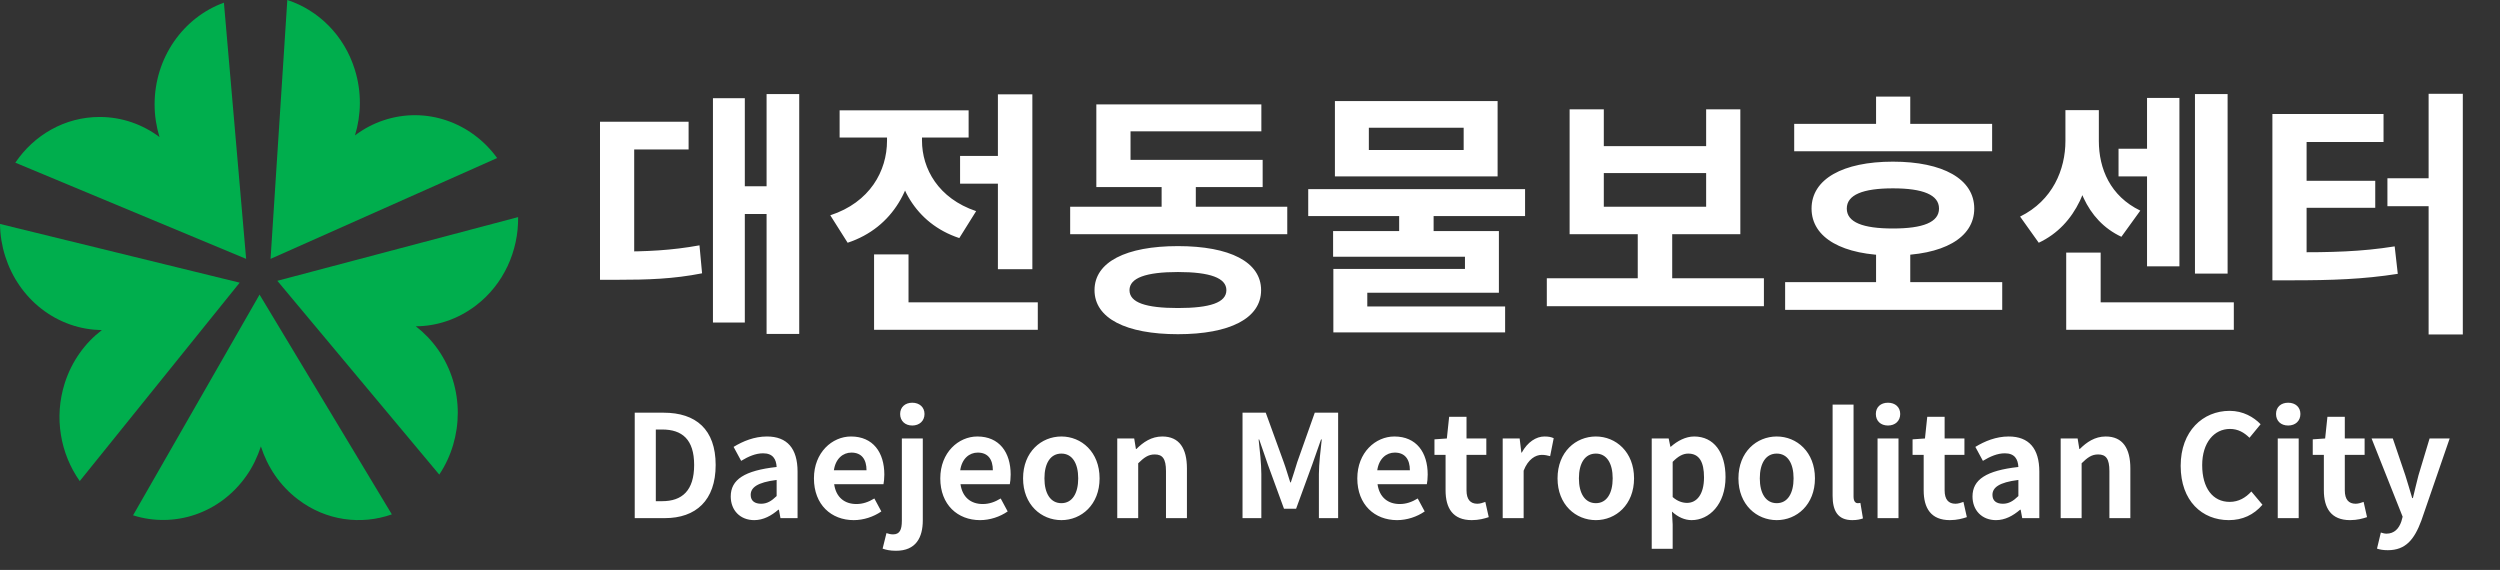 <svg width="193" height="44" viewBox="0 0 193 44" fill="none" xmlns="http://www.w3.org/2000/svg">
<rect x="0" y="0" width="193" height="44" fill="#333333" stroke="none"/>
<path d="M19.001 19.985L17.286 0.206C14.173 1.335 11.935 4.425 11.935 8.062C11.935 8.94 12.072 9.782 12.313 10.579C11.009 9.603 9.414 9.03 7.691 9.03C4.999 9.03 2.624 10.427 1.183 12.559L19.001 19.985Z" fill="#00AE4D"/>
<path d="M18.503 21.822L0 17.289C0.043 20.729 2.144 23.918 5.453 25.064C6.251 25.342 7.065 25.467 7.863 25.485C6.568 26.471 5.548 27.868 4.999 29.579C4.15 32.248 4.673 35.043 6.156 37.139L18.503 21.822Z" fill="#00AE4D"/>
<path d="M20.038 22.744L10.272 39.782C13.427 40.785 16.968 39.666 19.026 36.727C19.524 36.02 19.884 35.249 20.141 34.461C20.647 36.047 21.607 37.498 23.005 38.555C25.174 40.212 27.884 40.543 30.25 39.71L20.038 22.744Z" fill="#00AE4D"/>
<path d="M20.887 19.985L38.378 12.201C36.389 9.451 32.891 8.179 29.581 9.298C28.784 9.567 28.055 9.961 27.403 10.454C27.892 8.859 27.926 7.095 27.395 5.384C26.572 2.714 24.565 0.779 22.181 0L20.887 19.985Z" fill="#00AE4D"/>
<path d="M21.41 21.678L33.911 36.638C35.797 33.816 35.866 29.937 33.825 26.999C33.328 26.291 32.745 25.691 32.102 25.19C33.705 25.181 35.317 24.661 36.715 23.604C38.893 21.956 40.033 19.367 39.999 16.76L21.41 21.678Z" fill="#00AE4D"/>
<path d="M59.18 7.26V25.78H61.7V7.26H59.18ZM56.7 14.38V16.52H59.78V14.38H56.7ZM55.04 7.58V24.9H57.5V7.58H55.04ZM46.32 19.42V21.6H47.62C50 21.6 51.96 21.54 54.2 21.1L54 18.94C51.8 19.34 49.9 19.42 47.62 19.42H46.32ZM46.32 9.4V20.46H48.96V11.54H53.16V9.4H46.32ZM74.118 12.04V14.18H78.438V12.04H74.118ZM77.038 7.28V20.78H79.698V7.28H77.038ZM67.478 23.34V25.46H80.118V23.34H67.478ZM67.478 19.64V24.6H70.138V19.64H67.478ZM68.478 9.7V10.86C68.478 13.2 67.158 15.62 64.098 16.62L65.438 18.74C68.998 17.56 70.638 14.34 70.638 10.86V9.7H68.478ZM69.038 9.7V10.86C69.038 14.16 70.618 17.24 74.058 18.38L75.358 16.3C72.438 15.32 71.178 13.02 71.178 10.86V9.7H69.038ZM64.818 8.52V10.62H74.778V8.52H64.818ZM82.617 15.96V18.08H99.377V15.96H82.617ZM89.677 13.18V16.78H92.317V13.18H89.677ZM84.637 12.34V14.44H97.477V12.34H84.637ZM84.637 8.06V13.68H87.277V10.14H97.377V8.06H84.637ZM90.937 19C86.937 19 84.497 20.22 84.497 22.4C84.497 24.58 86.937 25.8 90.937 25.8C94.937 25.8 97.357 24.58 97.357 22.4C97.357 20.22 94.937 19 90.937 19ZM90.937 21C93.417 21 94.677 21.46 94.677 22.4C94.677 23.36 93.417 23.78 90.937 23.78C88.457 23.78 87.197 23.36 87.197 22.4C87.197 21.46 88.457 21 90.937 21ZM108.015 16.16V18.74H110.675V16.16H108.015ZM100.995 14.6V16.68H117.735V14.6H100.995ZM103.055 7.8V13.62H115.615V7.8H103.055ZM112.995 9.86V11.58H105.675V9.86H112.995ZM102.915 17.84V19.82H113.095V20.76H102.935V24.24H105.555V22.6H115.715V17.84H102.915ZM102.935 23.66V25.66H116.195V23.66H102.935ZM119.414 21.48V23.64H136.174V21.48H119.414ZM126.434 17.52V22H129.094V17.52H126.434ZM121.174 8.44V18.08H134.354V8.44H131.714V11.28H123.814V8.44H121.174ZM123.814 13.36H131.714V15.96H123.814V13.36ZM138.512 9.56V11.68H153.792V9.56H138.512ZM137.812 21.78V23.92H154.572V21.78H137.812ZM144.832 19.34V22.62H147.472V19.34H144.832ZM146.132 12.48C142.272 12.48 139.852 13.82 139.852 16.1C139.852 18.38 142.272 19.72 146.132 19.72C149.992 19.72 152.412 18.38 152.412 16.1C152.412 13.82 149.992 12.48 146.132 12.48ZM146.132 14.54C148.452 14.54 149.692 15.04 149.692 16.1C149.692 17.16 148.452 17.64 146.132 17.64C143.812 17.64 142.572 17.16 142.572 16.1C142.572 15.04 143.812 14.54 146.132 14.54ZM144.832 7.46V10.88H147.472V7.46H144.832ZM163.551 11.48V13.62H166.491V11.48H163.551ZM169.451 7.26V21.12H171.971V7.26H169.451ZM165.751 7.56V20.56H168.251V7.56H165.751ZM159.511 23.34V25.46H172.451V23.34H159.511ZM159.511 19.5V24.68H162.171V19.5H159.511ZM159.451 8.5V10.88C159.451 13.08 158.471 15.48 155.951 16.72L157.391 18.74C160.331 17.36 161.531 14.14 161.531 10.88V8.5H159.451ZM159.991 8.5V10.88C159.991 14.04 161.031 17 163.771 18.28L165.231 16.26C162.911 15.14 162.031 13.02 162.031 10.88V8.5H159.991ZM187.489 7.24V25.82H190.129V7.24H187.489ZM184.309 13.76V15.92H187.789V13.76H184.309ZM175.429 19.48V21.64H176.909C180.029 21.64 182.429 21.56 185.109 21.14L184.869 19.02C182.249 19.44 179.969 19.48 176.909 19.48H175.429ZM175.429 8.8V20.16H178.069V10.96H184.009V8.8H175.429ZM177.469 13.96V16.04H183.369V13.96H177.469Z" fill="white"/>
<path d="M49.001 40H51.322C53.72 40 55.249 38.636 55.249 35.897C55.249 33.147 53.72 31.86 51.234 31.86H49.001V40ZM50.629 38.691V33.158H51.124C52.653 33.158 53.588 33.917 53.588 35.897C53.588 37.877 52.653 38.691 51.124 38.691H50.629ZM58.228 40.154C58.932 40.154 59.548 39.813 60.087 39.351H60.132L60.252 40H61.572V36.414C61.572 34.621 60.77 33.697 59.208 33.697C58.228 33.697 57.359 34.06 56.633 34.5L57.217 35.578C57.778 35.237 58.339 34.995 58.91 34.995C59.669 34.995 59.922 35.446 59.956 36.051C57.48 36.326 56.413 37.019 56.413 38.328C56.413 39.384 57.129 40.154 58.228 40.154ZM58.757 38.889C58.283 38.889 57.953 38.68 57.953 38.207C57.953 37.646 58.449 37.239 59.956 37.052V38.295C59.559 38.68 59.218 38.889 58.757 38.889ZM65.905 40.154C66.664 40.154 67.434 39.901 68.039 39.483L67.5 38.482C67.049 38.757 66.609 38.911 66.114 38.911C65.201 38.911 64.541 38.394 64.398 37.382H68.204C68.237 37.228 68.27 36.942 68.27 36.634C68.27 34.929 67.401 33.697 65.696 33.697C64.244 33.697 62.836 34.929 62.836 36.931C62.836 38.966 64.178 40.154 65.905 40.154ZM64.376 36.304C64.508 35.402 65.08 34.94 65.729 34.94C66.521 34.94 66.895 35.468 66.895 36.304H64.376ZM69.172 42.519C70.723 42.519 71.24 41.485 71.24 40.165V33.851H69.623V40.198C69.623 40.902 69.458 41.254 68.941 41.254C68.765 41.254 68.589 41.21 68.435 41.155L68.138 42.354C68.38 42.442 68.699 42.519 69.172 42.519ZM70.426 32.85C70.976 32.85 71.372 32.498 71.372 31.959C71.372 31.431 70.976 31.09 70.426 31.09C69.876 31.09 69.491 31.431 69.491 31.959C69.491 32.498 69.876 32.85 70.426 32.85ZM75.659 40.154C76.418 40.154 77.188 39.901 77.793 39.483L77.254 38.482C76.802 38.757 76.362 38.911 75.868 38.911C74.954 38.911 74.294 38.394 74.151 37.382H77.957C77.99 37.228 78.023 36.942 78.023 36.634C78.023 34.929 77.154 33.697 75.45 33.697C73.998 33.697 72.59 34.929 72.59 36.931C72.59 38.966 73.931 40.154 75.659 40.154ZM74.129 36.304C74.261 35.402 74.834 34.94 75.483 34.94C76.275 34.94 76.648 35.468 76.648 36.304H74.129ZM81.94 40.154C83.48 40.154 84.888 38.966 84.888 36.931C84.888 34.885 83.48 33.697 81.94 33.697C80.389 33.697 78.981 34.885 78.981 36.931C78.981 38.966 80.389 40.154 81.94 40.154ZM81.94 38.845C81.093 38.845 80.631 38.086 80.631 36.931C80.631 35.765 81.093 35.017 81.94 35.017C82.776 35.017 83.238 35.765 83.238 36.931C83.238 38.086 82.776 38.845 81.94 38.845ZM86.252 40H87.869V35.765C88.32 35.325 88.639 35.083 89.145 35.083C89.739 35.083 90.014 35.402 90.014 36.37V40H91.631V36.161C91.631 34.621 91.048 33.697 89.728 33.697C88.892 33.697 88.254 34.137 87.726 34.665H87.693L87.561 33.851H86.252V40ZM95.923 40H97.375V36.601C97.375 35.831 97.254 34.698 97.166 33.928H97.21L97.87 35.842L99.124 39.274H100.059L101.313 35.842L101.984 33.928H102.039C101.951 34.698 101.819 35.831 101.819 36.601V40H103.304V31.86H101.5L100.147 35.677C99.982 36.183 99.839 36.711 99.652 37.239H99.608C99.432 36.711 99.289 36.183 99.102 35.677L97.716 31.86H95.923V40ZM107.853 40.154C108.612 40.154 109.382 39.901 109.987 39.483L109.448 38.482C108.997 38.757 108.557 38.911 108.062 38.911C107.149 38.911 106.489 38.394 106.346 37.382H110.152C110.185 37.228 110.218 36.942 110.218 36.634C110.218 34.929 109.349 33.697 107.644 33.697C106.192 33.697 104.784 34.929 104.784 36.931C104.784 38.966 106.126 40.154 107.853 40.154ZM106.324 36.304C106.456 35.402 107.028 34.94 107.677 34.94C108.469 34.94 108.843 35.468 108.843 36.304H106.324ZM113.622 40.154C114.172 40.154 114.601 40.033 114.931 39.923L114.667 38.746C114.491 38.812 114.26 38.889 114.051 38.889C113.512 38.889 113.215 38.559 113.215 37.855V35.116H114.744V33.851H113.215V32.179H111.873L111.697 33.851L110.74 33.917V35.116H111.598V37.855C111.598 39.23 112.159 40.154 113.622 40.154ZM116.008 40H117.625V36.337C117.966 35.446 118.549 35.116 119.022 35.116C119.286 35.116 119.451 35.16 119.671 35.215L119.946 33.829C119.759 33.741 119.561 33.697 119.231 33.697C118.593 33.697 117.922 34.126 117.482 34.94H117.449L117.317 33.851H116.008V40ZM123.201 40.154C124.741 40.154 126.149 38.966 126.149 36.931C126.149 34.885 124.741 33.697 123.201 33.697C121.65 33.697 120.242 34.885 120.242 36.931C120.242 38.966 121.65 40.154 123.201 40.154ZM123.201 38.845C122.354 38.845 121.892 38.086 121.892 36.931C121.892 35.765 122.354 35.017 123.201 35.017C124.037 35.017 124.499 35.765 124.499 36.931C124.499 38.086 124.037 38.845 123.201 38.845ZM127.513 42.365H129.13V40.495L129.075 39.494C129.537 39.923 130.065 40.154 130.593 40.154C131.946 40.154 133.211 38.944 133.211 36.832C133.211 34.929 132.309 33.697 130.791 33.697C130.131 33.697 129.493 34.038 128.987 34.489H128.954L128.822 33.851H127.513V42.365ZM130.241 38.823C129.911 38.823 129.515 38.713 129.13 38.372V35.655C129.548 35.226 129.922 35.017 130.329 35.017C131.187 35.017 131.55 35.666 131.55 36.854C131.55 38.185 130.978 38.823 130.241 38.823ZM137.166 40.154C138.706 40.154 140.114 38.966 140.114 36.931C140.114 34.885 138.706 33.697 137.166 33.697C135.615 33.697 134.207 34.885 134.207 36.931C134.207 38.966 135.615 40.154 137.166 40.154ZM137.166 38.845C136.319 38.845 135.857 38.086 135.857 36.931C135.857 35.765 136.319 35.017 137.166 35.017C138.002 35.017 138.464 35.765 138.464 36.931C138.464 38.086 138.002 38.845 137.166 38.845ZM142.995 40.154C143.38 40.154 143.633 40.088 143.82 40.022L143.622 38.823C143.512 38.845 143.468 38.845 143.413 38.845C143.259 38.845 143.094 38.724 143.094 38.339V31.233H141.477V38.273C141.477 39.417 141.862 40.154 142.995 40.154ZM144.947 40H146.564V33.851H144.947V40ZM145.75 32.85C146.311 32.85 146.696 32.498 146.696 31.959C146.696 31.431 146.311 31.09 145.75 31.09C145.189 31.09 144.815 31.431 144.815 31.959C144.815 32.498 145.189 32.85 145.75 32.85ZM150.532 40.154C151.082 40.154 151.511 40.033 151.841 39.923L151.577 38.746C151.401 38.812 151.17 38.889 150.961 38.889C150.422 38.889 150.125 38.559 150.125 37.855V35.116H151.654V33.851H150.125V32.179H148.783L148.607 33.851L147.65 33.917V35.116H148.508V37.855C148.508 39.23 149.069 40.154 150.532 40.154ZM154.092 40.154C154.796 40.154 155.412 39.813 155.951 39.351H155.995L156.116 40H157.436V36.414C157.436 34.621 156.633 33.697 155.071 33.697C154.092 33.697 153.223 34.06 152.497 34.5L153.08 35.578C153.641 35.237 154.202 34.995 154.774 34.995C155.533 34.995 155.786 35.446 155.819 36.051C153.344 36.326 152.277 37.019 152.277 38.328C152.277 39.384 152.992 40.154 154.092 40.154ZM154.62 38.889C154.147 38.889 153.817 38.68 153.817 38.207C153.817 37.646 154.312 37.239 155.819 37.052V38.295C155.423 38.68 155.082 38.889 154.62 38.889ZM159.084 40H160.701V35.765C161.152 35.325 161.471 35.083 161.977 35.083C162.571 35.083 162.846 35.402 162.846 36.37V40H164.463V36.161C164.463 34.621 163.88 33.697 162.56 33.697C161.724 33.697 161.086 34.137 160.558 34.665H160.525L160.393 33.851H159.084V40ZM172.066 40.154C173.122 40.154 173.991 39.747 174.662 38.966L173.804 37.943C173.375 38.416 172.825 38.746 172.132 38.746C170.834 38.746 170.009 37.69 170.009 35.908C170.009 34.17 170.933 33.114 172.154 33.114C172.781 33.114 173.243 33.389 173.661 33.796L174.519 32.751C173.991 32.201 173.166 31.717 172.132 31.717C170.064 31.717 168.348 33.279 168.348 35.963C168.348 38.68 170.009 40.154 172.066 40.154ZM175.842 40H177.459V33.851H175.842V40ZM176.645 32.85C177.206 32.85 177.591 32.498 177.591 31.959C177.591 31.431 177.206 31.09 176.645 31.09C176.084 31.09 175.71 31.431 175.71 31.959C175.71 32.498 176.084 32.85 176.645 32.85ZM181.426 40.154C181.976 40.154 182.405 40.033 182.735 39.923L182.471 38.746C182.295 38.812 182.064 38.889 181.855 38.889C181.316 38.889 181.019 38.559 181.019 37.855V35.116H182.548V33.851H181.019V32.179H179.677L179.501 33.851L178.544 33.917V35.116H179.402V37.855C179.402 39.23 179.963 40.154 181.426 40.154ZM184.34 42.475C185.726 42.475 186.386 41.639 186.925 40.198L189.114 33.851H187.563L186.705 36.7C186.562 37.283 186.408 37.866 186.276 38.449H186.221C186.034 37.855 185.88 37.261 185.693 36.7L184.725 33.851H183.086L185.484 39.89L185.385 40.253C185.198 40.803 184.846 41.199 184.23 41.199C184.076 41.199 183.911 41.144 183.801 41.111L183.504 42.354C183.735 42.431 183.988 42.475 184.34 42.475Z" fill="white"/>
</svg>
